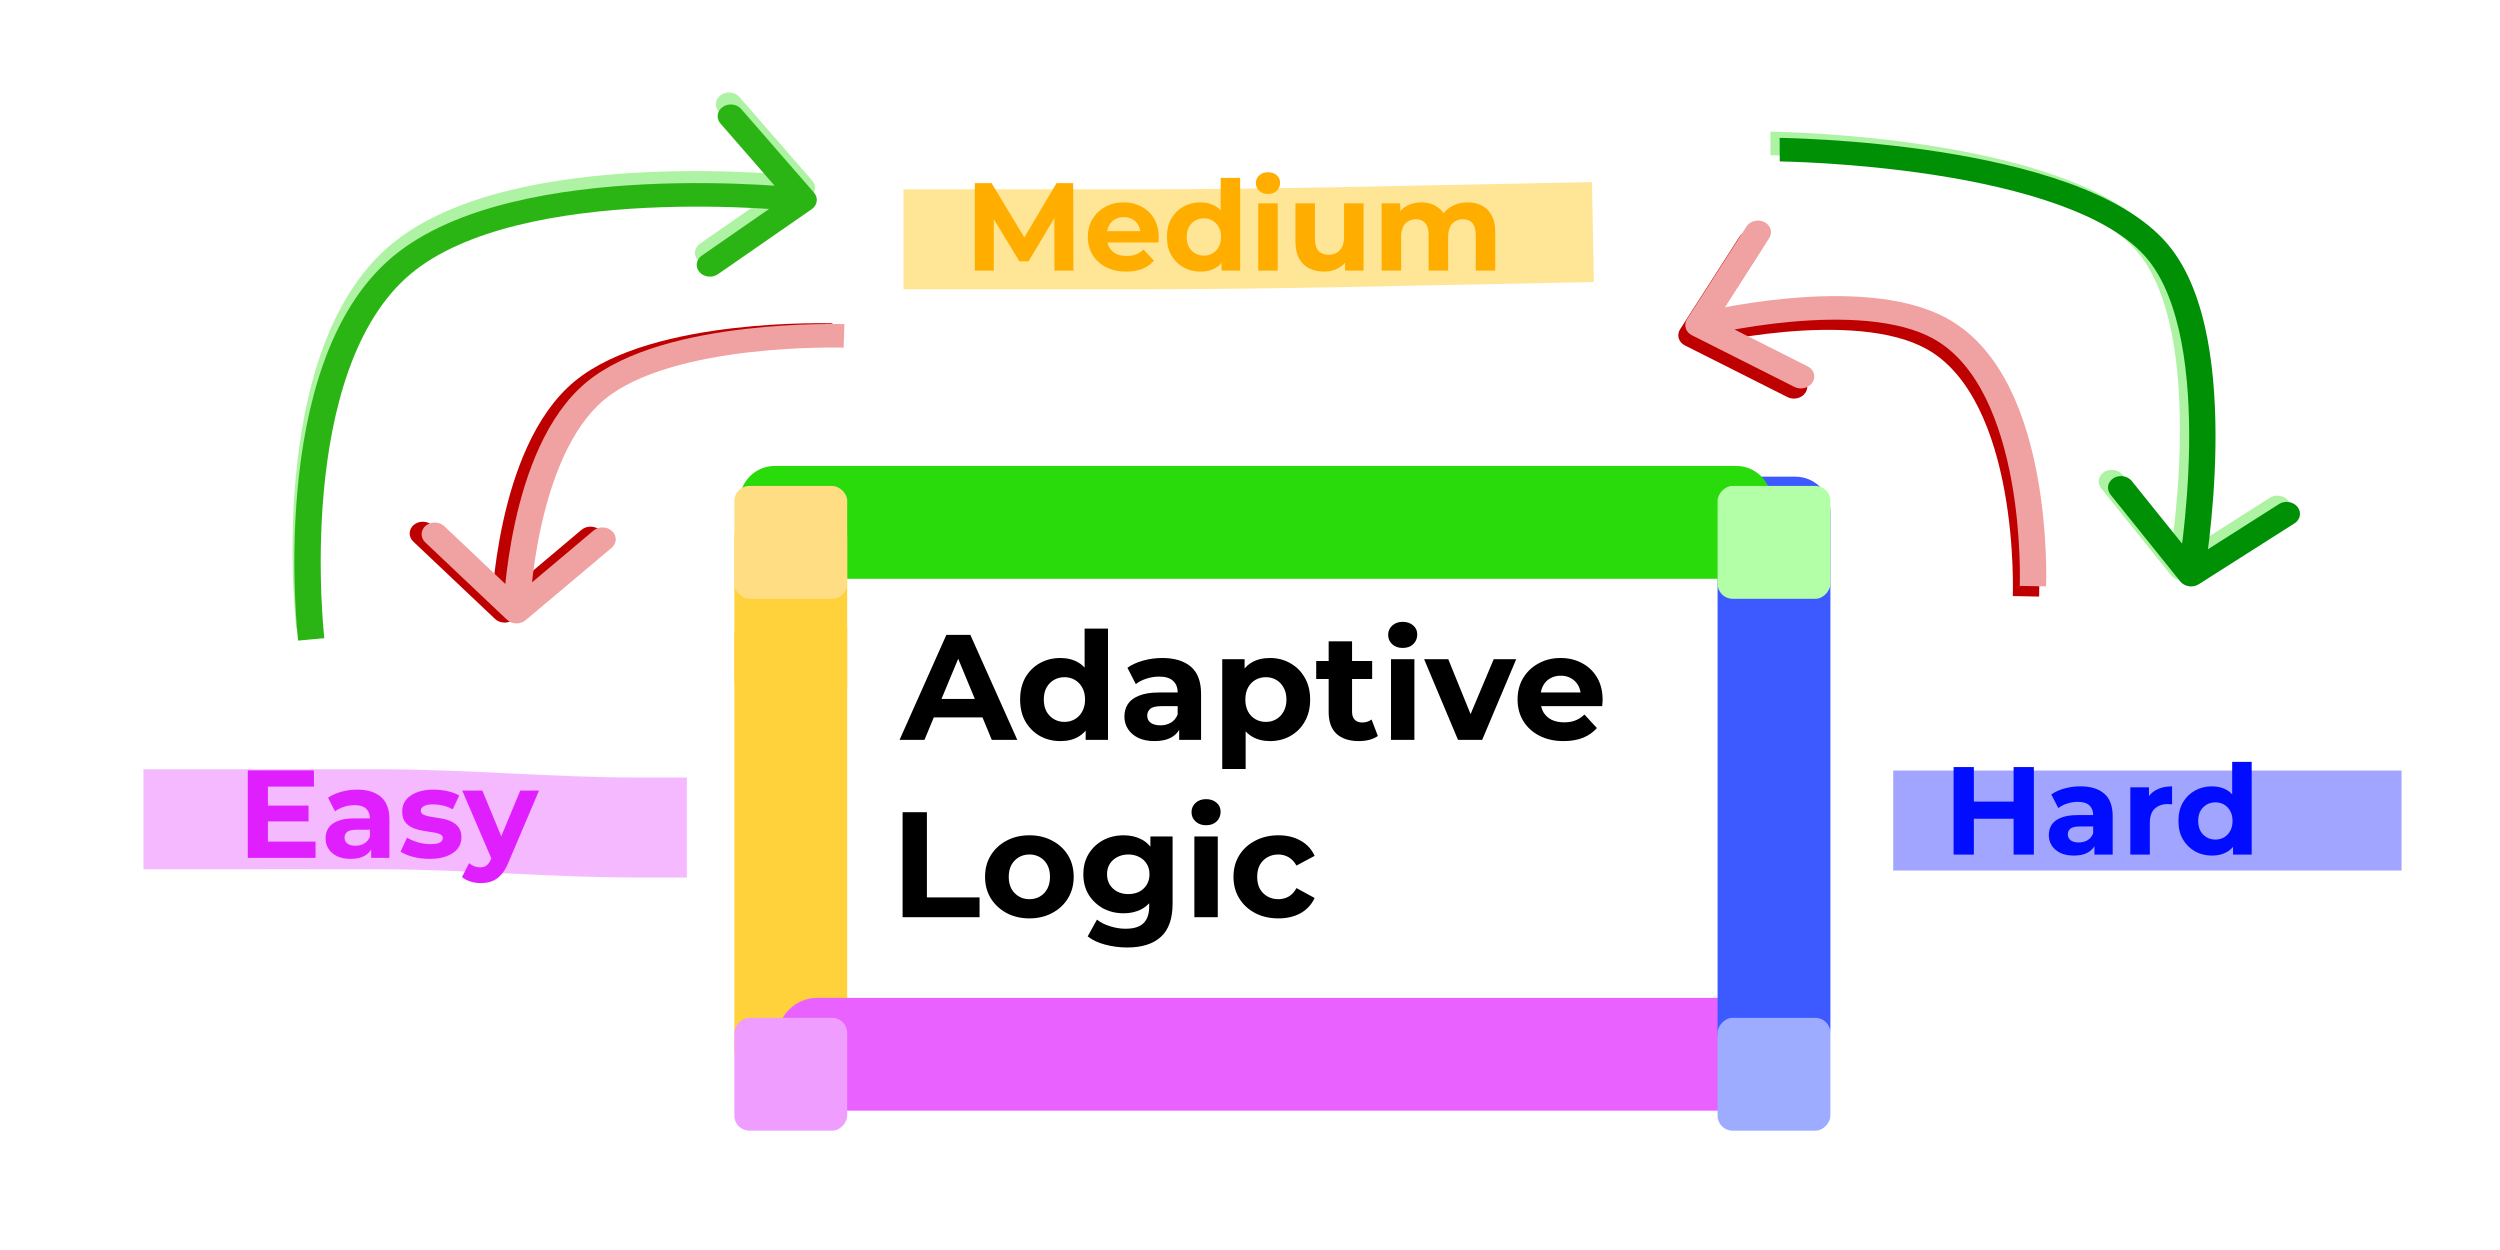 <svg width="500" height="250" viewBox="0 0 500 250" fill="none" xmlns="http://www.w3.org/2000/svg">
<rect width="500" height="250" fill="white"/>
<path d="M179.91 147.979L189.27 126.979H194.07L203.46 147.979H198.36L190.68 129.439H192.6L184.89 147.979H179.91ZM184.59 143.479L185.88 139.789H196.68L198 143.479H184.59ZM212.092 148.219C210.572 148.219 209.202 147.879 207.982 147.199C206.762 146.499 205.792 145.529 205.072 144.289C204.372 143.049 204.022 141.589 204.022 139.909C204.022 138.209 204.372 136.739 205.072 135.499C205.792 134.259 206.762 133.299 207.982 132.619C209.202 131.939 210.572 131.599 212.092 131.599C213.452 131.599 214.642 131.899 215.662 132.499C216.682 133.099 217.472 134.009 218.032 135.229C218.592 136.449 218.872 138.009 218.872 139.909C218.872 141.789 218.602 143.349 218.062 144.589C217.522 145.809 216.742 146.719 215.722 147.319C214.722 147.919 213.512 148.219 212.092 148.219ZM212.902 144.379C213.662 144.379 214.352 144.199 214.972 143.839C215.592 143.479 216.082 142.969 216.442 142.309C216.822 141.629 217.012 140.829 217.012 139.909C217.012 138.969 216.822 138.169 216.442 137.509C216.082 136.849 215.592 136.339 214.972 135.979C214.352 135.619 213.662 135.439 212.902 135.439C212.122 135.439 211.422 135.619 210.802 135.979C210.182 136.339 209.682 136.849 209.302 137.509C208.942 138.169 208.762 138.969 208.762 139.909C208.762 140.829 208.942 141.629 209.302 142.309C209.682 142.969 210.182 143.479 210.802 143.839C211.422 144.199 212.122 144.379 212.902 144.379ZM217.132 147.979V144.679L217.222 139.879L216.922 135.109V125.719H221.602V147.979H217.132ZM235.833 147.979V144.829L235.533 144.139V138.499C235.533 137.499 235.223 136.719 234.603 136.159C234.003 135.599 233.073 135.319 231.813 135.319C230.953 135.319 230.103 135.459 229.263 135.739C228.443 135.999 227.743 136.359 227.163 136.819L225.483 133.549C226.363 132.929 227.423 132.449 228.663 132.109C229.903 131.769 231.163 131.599 232.443 131.599C234.903 131.599 236.813 132.179 238.173 133.339C239.533 134.499 240.213 136.309 240.213 138.769V147.979H235.833ZM230.913 148.219C229.653 148.219 228.573 148.009 227.673 147.589C226.773 147.149 226.083 146.559 225.603 145.819C225.123 145.079 224.883 144.249 224.883 143.329C224.883 142.369 225.113 141.529 225.573 140.809C226.053 140.089 226.803 139.529 227.823 139.129C228.843 138.709 230.173 138.499 231.813 138.499H236.103V141.229H232.323C231.223 141.229 230.463 141.409 230.043 141.769C229.643 142.129 229.443 142.579 229.443 143.119C229.443 143.719 229.673 144.199 230.133 144.559C230.613 144.899 231.263 145.069 232.083 145.069C232.863 145.069 233.563 144.889 234.183 144.529C234.803 144.149 235.253 143.599 235.533 142.879L236.253 145.039C235.913 146.079 235.293 146.869 234.393 147.409C233.493 147.949 232.333 148.219 230.913 148.219ZM253.989 148.219C252.629 148.219 251.439 147.919 250.419 147.319C249.399 146.719 248.599 145.809 248.019 144.589C247.459 143.349 247.179 141.789 247.179 139.909C247.179 138.009 247.449 136.449 247.989 135.229C248.529 134.009 249.309 133.099 250.329 132.499C251.349 131.899 252.569 131.599 253.989 131.599C255.509 131.599 256.869 131.949 258.069 132.649C259.289 133.329 260.249 134.289 260.949 135.529C261.669 136.769 262.029 138.229 262.029 139.909C262.029 141.609 261.669 143.079 260.949 144.319C260.249 145.559 259.289 146.519 258.069 147.199C256.869 147.879 255.509 148.219 253.989 148.219ZM244.449 153.799V131.839H248.919V135.139L248.829 139.939L249.129 144.709V153.799H244.449ZM253.179 144.379C253.959 144.379 254.649 144.199 255.249 143.839C255.869 143.479 256.359 142.969 256.719 142.309C257.099 141.629 257.289 140.829 257.289 139.909C257.289 138.969 257.099 138.169 256.719 137.509C256.359 136.849 255.869 136.339 255.249 135.979C254.649 135.619 253.959 135.439 253.179 135.439C252.399 135.439 251.699 135.619 251.079 135.979C250.459 136.339 249.969 136.849 249.609 137.509C249.249 138.169 249.069 138.969 249.069 139.909C249.069 140.829 249.249 141.629 249.609 142.309C249.969 142.969 250.459 143.479 251.079 143.839C251.699 144.199 252.399 144.379 253.179 144.379ZM271.762 148.219C269.862 148.219 268.382 147.739 267.322 146.779C266.262 145.799 265.732 144.349 265.732 142.429V128.269H270.412V142.369C270.412 143.049 270.592 143.579 270.952 143.959C271.312 144.319 271.802 144.499 272.422 144.499C273.162 144.499 273.792 144.299 274.312 143.899L275.572 147.199C275.092 147.539 274.512 147.799 273.832 147.979C273.172 148.139 272.482 148.219 271.762 148.219ZM263.242 135.799V132.199H274.432V135.799H263.242ZM278.199 147.979V131.839H282.879V147.979H278.199ZM280.539 129.589C279.679 129.589 278.979 129.339 278.439 128.839C277.899 128.339 277.629 127.719 277.629 126.979C277.629 126.239 277.899 125.619 278.439 125.119C278.979 124.619 279.679 124.369 280.539 124.369C281.399 124.369 282.099 124.609 282.639 125.089C283.179 125.549 283.449 126.149 283.449 126.889C283.449 127.669 283.179 128.319 282.639 128.839C282.119 129.339 281.419 129.589 280.539 129.589ZM291.603 147.979L284.822 131.839H289.653L295.293 145.729H292.893L298.743 131.839H303.243L296.433 147.979H291.603ZM312.723 148.219C310.883 148.219 309.263 147.859 307.863 147.139C306.483 146.419 305.413 145.439 304.653 144.199C303.893 142.939 303.513 141.509 303.513 139.909C303.513 138.289 303.883 136.859 304.623 135.619C305.383 134.359 306.413 133.379 307.713 132.679C309.013 131.959 310.483 131.599 312.123 131.599C313.703 131.599 315.123 131.939 316.383 132.619C317.663 133.279 318.673 134.239 319.413 135.499C320.153 136.739 320.523 138.229 320.523 139.969C320.523 140.149 320.513 140.359 320.493 140.599C320.473 140.819 320.453 141.029 320.433 141.229H307.323V138.499H317.973L316.173 139.309C316.173 138.469 316.003 137.739 315.663 137.119C315.323 136.499 314.853 136.019 314.253 135.679C313.653 135.319 312.953 135.139 312.153 135.139C311.353 135.139 310.643 135.319 310.023 135.679C309.423 136.019 308.953 136.509 308.613 137.149C308.273 137.769 308.103 138.509 308.103 139.369V140.089C308.103 140.969 308.293 141.749 308.673 142.429C309.073 143.089 309.623 143.599 310.323 143.959C311.043 144.299 311.883 144.469 312.843 144.469C313.703 144.469 314.453 144.339 315.093 144.079C315.753 143.819 316.353 143.429 316.893 142.909L319.383 145.609C318.643 146.449 317.713 147.099 316.593 147.559C315.473 147.999 314.183 148.219 312.723 148.219Z" fill="black"/>
<path d="M180.521 183.438V162.438H185.381V179.478H195.911V183.438H180.521ZM205.889 183.678C204.169 183.678 202.639 183.318 201.299 182.598C199.979 181.878 198.929 180.898 198.149 179.658C197.389 178.398 197.009 176.968 197.009 175.368C197.009 173.748 197.389 172.318 198.149 171.078C198.929 169.818 199.979 168.838 201.299 168.138C202.639 167.418 204.169 167.058 205.889 167.058C207.589 167.058 209.109 167.418 210.449 168.138C211.789 168.838 212.839 169.808 213.599 171.048C214.359 172.288 214.739 173.728 214.739 175.368C214.739 176.968 214.359 178.398 213.599 179.658C212.839 180.898 211.789 181.878 210.449 182.598C209.109 183.318 207.589 183.678 205.889 183.678ZM205.889 179.838C206.669 179.838 207.369 179.658 207.989 179.298C208.609 178.938 209.099 178.428 209.459 177.768C209.819 177.088 209.999 176.288 209.999 175.368C209.999 174.428 209.819 173.628 209.459 172.968C209.099 172.308 208.609 171.798 207.989 171.438C207.369 171.078 206.669 170.898 205.889 170.898C205.109 170.898 204.409 171.078 203.789 171.438C203.169 171.798 202.669 172.308 202.289 172.968C201.929 173.628 201.749 174.428 201.749 175.368C201.749 176.288 201.929 177.088 202.289 177.768C202.669 178.428 203.169 178.938 203.789 179.298C204.409 179.658 205.109 179.838 205.889 179.838ZM225.457 189.498C223.937 189.498 222.467 189.308 221.047 188.928C219.647 188.568 218.477 188.018 217.537 187.278L219.397 183.918C220.077 184.478 220.937 184.918 221.977 185.238C223.037 185.578 224.077 185.748 225.097 185.748C226.757 185.748 227.957 185.378 228.697 184.638C229.457 183.898 229.837 182.798 229.837 181.338V178.908L230.137 174.858L230.077 170.778V167.298H234.517V180.738C234.517 183.738 233.737 185.948 232.177 187.368C230.617 188.788 228.377 189.498 225.457 189.498ZM224.737 182.658C223.237 182.658 221.877 182.338 220.657 181.698C219.457 181.038 218.487 180.128 217.747 178.968C217.027 177.788 216.667 176.418 216.667 174.858C216.667 173.278 217.027 171.908 217.747 170.748C218.487 169.568 219.457 168.658 220.657 168.018C221.877 167.378 223.237 167.058 224.737 167.058C226.097 167.058 227.297 167.338 228.337 167.898C229.377 168.438 230.187 169.288 230.767 170.448C231.347 171.588 231.637 173.058 231.637 174.858C231.637 176.638 231.347 178.108 230.767 179.268C230.187 180.408 229.377 181.258 228.337 181.818C227.297 182.378 226.097 182.658 224.737 182.658ZM225.667 178.818C226.487 178.818 227.217 178.658 227.857 178.338C228.497 177.998 228.997 177.528 229.357 176.928C229.717 176.328 229.897 175.638 229.897 174.858C229.897 174.058 229.717 173.368 229.357 172.788C228.997 172.188 228.497 171.728 227.857 171.408C227.217 171.068 226.487 170.898 225.667 170.898C224.847 170.898 224.117 171.068 223.477 171.408C222.837 171.728 222.327 172.188 221.947 172.788C221.587 173.368 221.407 174.058 221.407 174.858C221.407 175.638 221.587 176.328 221.947 176.928C222.327 177.528 222.837 177.998 223.477 178.338C224.117 178.658 224.847 178.818 225.667 178.818ZM238.873 183.438V167.298H243.553V183.438H238.873ZM241.213 165.048C240.353 165.048 239.653 164.798 239.113 164.298C238.573 163.798 238.303 163.178 238.303 162.438C238.303 161.698 238.573 161.078 239.113 160.578C239.653 160.078 240.353 159.828 241.213 159.828C242.073 159.828 242.773 160.068 243.313 160.548C243.853 161.008 244.123 161.608 244.123 162.348C244.123 163.128 243.853 163.778 243.313 164.298C242.793 164.798 242.093 165.048 241.213 165.048ZM255.696 183.678C253.956 183.678 252.406 183.328 251.046 182.628C249.686 181.908 248.616 180.918 247.836 179.658C247.076 178.398 246.696 176.968 246.696 175.368C246.696 173.748 247.076 172.318 247.836 171.078C248.616 169.818 249.686 168.838 251.046 168.138C252.406 167.418 253.956 167.058 255.696 167.058C257.396 167.058 258.876 167.418 260.136 168.138C261.396 168.838 262.326 169.848 262.926 171.168L259.296 173.118C258.876 172.358 258.346 171.798 257.706 171.438C257.086 171.078 256.406 170.898 255.666 170.898C254.866 170.898 254.146 171.078 253.506 171.438C252.866 171.798 252.356 172.308 251.976 172.968C251.616 173.628 251.436 174.428 251.436 175.368C251.436 176.308 251.616 177.108 251.976 177.768C252.356 178.428 252.866 178.938 253.506 179.298C254.146 179.658 254.866 179.838 255.666 179.838C256.406 179.838 257.086 179.668 257.706 179.328C258.346 178.968 258.876 178.398 259.296 177.618L262.926 179.598C262.326 180.898 261.396 181.908 260.136 182.628C258.876 183.328 257.396 183.678 255.696 183.678Z" fill="black"/>
<path d="M80.001 50.645L81.805 52.363L80.001 50.645ZM161.987 39.444C163.137 38.646 163.345 37.167 162.452 36.141L147.89 19.407C146.996 18.38 145.339 18.194 144.189 18.992C143.038 19.789 142.83 21.268 143.723 22.295L156.667 37.169L140.002 48.722C138.851 49.52 138.643 50.998 139.537 52.025C140.43 53.052 142.087 53.238 143.238 52.441L161.987 39.444ZM61.884 125.484C64.508 125.24 64.508 125.241 64.508 125.241C64.508 125.241 64.508 125.24 64.507 125.24C64.507 125.239 64.507 125.237 64.507 125.234C64.506 125.229 64.505 125.221 64.504 125.209C64.501 125.185 64.497 125.149 64.492 125.1C64.481 125.002 64.466 124.854 64.446 124.658C64.407 124.267 64.352 123.685 64.29 122.934C64.167 121.433 64.017 119.259 63.913 116.583C63.703 111.226 63.677 103.883 64.403 95.921C65.13 87.949 66.605 79.423 69.369 71.676C72.139 63.911 76.144 57.096 81.805 52.363L78.198 48.927C71.634 54.415 67.261 62.065 64.342 70.248C61.416 78.45 59.891 87.356 59.145 95.539C58.398 103.731 58.426 111.265 58.64 116.747C58.748 119.49 58.901 121.725 59.029 123.278C59.093 124.055 59.15 124.662 59.192 125.077C59.212 125.285 59.229 125.445 59.241 125.554C59.247 125.609 59.252 125.651 59.255 125.679C59.257 125.694 59.258 125.705 59.259 125.713C59.259 125.717 59.26 125.72 59.26 125.723C59.26 125.724 59.26 125.725 59.26 125.725C59.26 125.726 59.26 125.727 61.884 125.484ZM81.805 52.363C87.198 47.854 94.684 44.743 103.087 42.661C111.468 40.585 120.583 39.577 129.059 39.166C137.525 38.756 145.286 38.946 150.932 39.238C153.754 39.385 156.041 39.556 157.619 39.691C158.408 39.758 159.019 39.816 159.43 39.857C159.635 39.878 159.791 39.894 159.893 39.905C159.944 39.91 159.982 39.914 160.007 39.917C160.019 39.918 160.028 39.919 160.034 39.92C160.036 39.92 160.038 39.92 160.039 39.92C160.04 39.92 160.04 39.92 160.04 39.92C160.04 39.92 160.04 39.92 160.369 37.585C160.698 35.249 160.697 35.249 160.696 35.248C160.695 35.248 160.694 35.248 160.693 35.248C160.69 35.248 160.687 35.248 160.683 35.247C160.674 35.246 160.663 35.245 160.647 35.243C160.617 35.24 160.573 35.235 160.515 35.229C160.4 35.217 160.232 35.199 160.014 35.178C159.577 35.134 158.939 35.074 158.121 35.004C156.486 34.864 154.133 34.688 151.238 34.538C145.454 34.238 137.488 34.043 128.773 34.465C120.068 34.886 110.546 35.927 101.676 38.124C92.827 40.316 84.446 43.704 78.198 48.927L81.805 52.363Z" fill="#AEF2A3"/>
<path d="M80.361 53.041L82.164 54.76L80.361 53.041ZM162.346 41.84C163.496 41.043 163.705 39.564 162.811 38.537L148.249 21.803C147.356 20.776 145.699 20.59 144.548 21.388C143.398 22.186 143.189 23.665 144.083 24.692L157.027 39.566L140.361 51.118C139.211 51.916 139.002 53.395 139.896 54.422C140.79 55.449 142.447 55.635 143.597 54.837L162.346 41.84ZM62.243 127.88C64.867 127.637 64.867 127.637 64.867 127.637C64.867 127.637 64.867 127.637 64.867 127.636C64.867 127.635 64.867 127.634 64.866 127.631C64.866 127.626 64.865 127.617 64.863 127.605C64.861 127.582 64.857 127.546 64.851 127.497C64.841 127.399 64.825 127.25 64.805 127.055C64.766 126.663 64.711 126.081 64.65 125.331C64.526 123.83 64.376 121.655 64.272 118.979C64.063 113.623 64.036 106.279 64.762 98.317C65.489 90.345 66.965 81.82 69.728 74.073C72.498 66.307 76.503 59.492 82.164 54.76L78.558 51.323C71.993 56.811 67.62 64.461 64.701 72.644C61.776 80.846 60.25 89.752 59.504 97.935C58.757 106.128 58.785 113.661 59 119.143C59.107 121.886 59.261 124.121 59.388 125.675C59.452 126.452 59.509 127.059 59.551 127.474C59.572 127.682 59.589 127.841 59.6 127.95C59.606 128.005 59.611 128.047 59.614 128.076C59.616 128.09 59.617 128.102 59.618 128.11C59.619 128.114 59.619 128.117 59.619 128.119C59.619 128.12 59.62 128.121 59.62 128.122C59.62 128.123 59.62 128.124 62.243 127.88ZM82.164 54.76C87.558 50.251 95.043 47.139 103.446 45.058C111.827 42.981 120.942 41.973 129.418 41.563C137.885 41.153 145.645 41.342 151.292 41.635C154.113 41.781 156.401 41.953 157.979 42.087C158.767 42.155 159.378 42.213 159.789 42.254C159.994 42.274 160.15 42.29 160.252 42.301C160.304 42.306 160.342 42.311 160.366 42.313C160.379 42.315 160.388 42.316 160.393 42.316C160.396 42.316 160.398 42.317 160.399 42.317C160.399 42.317 160.399 42.317 160.399 42.317C160.399 42.317 160.399 42.317 160.728 39.981C161.057 37.645 161.056 37.645 161.055 37.645C161.055 37.645 161.053 37.645 161.052 37.645C161.05 37.644 161.046 37.644 161.042 37.644C161.034 37.643 161.022 37.641 161.007 37.64C160.976 37.636 160.932 37.632 160.875 37.626C160.76 37.613 160.592 37.596 160.373 37.574C159.937 37.531 159.298 37.47 158.481 37.4C156.846 37.261 154.492 37.084 151.598 36.934C145.814 36.635 137.848 36.439 129.133 36.861C120.427 37.283 110.906 38.323 102.035 40.521C93.186 42.713 84.805 46.1 78.558 51.323L82.164 54.76Z" fill="#2BB514"/>
<path d="M429.667 49.088L431.767 47.695L429.667 49.088ZM434.204 115.043C435.06 116.108 436.708 116.365 437.885 115.616L457.062 103.417C458.239 102.669 458.499 101.199 457.643 100.133C456.787 99.068 455.139 98.811 453.962 99.56L436.916 110.403L424.516 94.973C423.66 93.908 422.012 93.651 420.835 94.4C419.659 95.148 419.398 96.619 420.254 97.684L434.204 115.043ZM354.088 28.691C354.102 31.049 354.102 31.049 354.102 31.049C354.102 31.049 354.103 31.049 354.103 31.049C354.104 31.049 354.106 31.049 354.109 31.049C354.115 31.049 354.125 31.049 354.137 31.049C354.163 31.049 354.203 31.05 354.256 31.051C354.363 31.052 354.524 31.055 354.737 31.059C355.161 31.068 355.791 31.084 356.601 31.111C358.221 31.164 360.56 31.263 363.422 31.443C369.151 31.803 376.949 32.487 385.245 33.78C393.554 35.075 402.282 36.97 409.906 39.724C417.575 42.495 423.847 46.038 427.568 50.481L431.767 47.695C427.191 42.229 419.868 38.268 411.81 35.356C403.708 32.429 394.578 30.462 386.067 29.136C377.542 27.807 369.556 27.108 363.706 26.74C360.779 26.556 358.381 26.455 356.71 26.399C355.875 26.372 355.221 26.355 354.773 26.346C354.549 26.341 354.377 26.338 354.26 26.337C354.201 26.336 354.156 26.335 354.125 26.335C354.109 26.334 354.097 26.334 354.089 26.334C354.085 26.334 354.081 26.334 354.079 26.334C354.078 26.334 354.077 26.334 354.076 26.334C354.075 26.334 354.074 26.334 354.088 28.691ZM427.568 50.481C430.929 54.497 433.118 60.329 434.415 67.072C435.702 73.77 436.067 81.131 435.968 88.01C435.869 94.879 435.309 101.207 434.773 105.821C434.505 108.126 434.243 109.999 434.049 111.293C433.952 111.939 433.872 112.44 433.817 112.778C433.789 112.947 433.768 113.075 433.753 113.16C433.746 113.202 433.74 113.234 433.737 113.254C433.735 113.264 433.734 113.272 433.733 113.276C433.733 113.279 433.732 113.28 433.732 113.281C433.732 113.282 433.732 113.282 433.732 113.282C433.732 113.282 433.732 113.282 436.335 113.687C438.937 114.093 438.938 114.092 438.938 114.091C438.938 114.091 438.938 114.09 438.938 114.089C438.938 114.087 438.939 114.084 438.939 114.081C438.941 114.074 438.942 114.065 438.944 114.053C438.949 114.028 438.955 113.992 438.963 113.946C438.979 113.852 439.002 113.715 439.031 113.538C439.089 113.182 439.173 112.661 439.273 111.994C439.473 110.661 439.74 108.741 440.014 106.384C440.562 101.674 441.136 95.198 441.238 88.147C441.339 81.107 440.97 73.433 439.608 66.346C438.254 59.303 435.874 52.6 431.767 47.695L427.568 50.481Z" fill="#AEF2A3"/>
<path d="M431.519 50.332L433.618 48.939L431.519 50.332ZM436.055 116.287C436.911 117.352 438.559 117.609 439.736 116.86L458.914 104.662C460.091 103.913 460.351 102.443 459.495 101.377C458.639 100.312 456.991 100.056 455.814 100.804L438.767 111.647L426.368 96.217C425.512 95.152 423.864 94.895 422.687 95.644C421.51 96.393 421.25 97.863 422.106 98.928L436.055 116.287ZM355.94 29.936C355.954 32.293 355.954 32.293 355.954 32.293C355.954 32.293 355.954 32.293 355.955 32.293C355.956 32.293 355.958 32.293 355.961 32.293C355.967 32.293 355.976 32.293 355.989 32.293C356.015 32.293 356.055 32.294 356.108 32.295C356.215 32.296 356.376 32.299 356.588 32.304C357.013 32.312 357.642 32.328 358.452 32.355C360.072 32.408 362.412 32.507 365.274 32.687C371.003 33.047 378.8 33.731 387.096 35.024C395.406 36.32 404.134 38.214 411.757 40.968C419.426 43.739 425.699 47.282 429.419 51.726L433.618 48.939C429.043 43.474 421.72 39.512 413.662 36.601C405.559 33.673 396.43 31.707 387.918 30.38C379.394 29.051 371.407 28.352 365.558 27.984C362.631 27.8 360.232 27.699 358.562 27.643C357.726 27.616 357.072 27.599 356.625 27.59C356.401 27.585 356.229 27.582 356.111 27.581C356.053 27.58 356.007 27.579 355.976 27.579C355.961 27.579 355.949 27.578 355.94 27.578C355.936 27.578 355.933 27.578 355.93 27.578C355.929 27.578 355.928 27.578 355.927 27.578C355.927 27.578 355.926 27.578 355.94 29.936ZM429.419 51.726C432.781 55.741 434.97 61.573 436.266 68.316C437.554 75.014 437.919 82.375 437.82 89.254C437.721 96.123 437.161 102.451 436.624 107.065C436.356 109.37 436.095 111.243 435.901 112.537C435.804 113.183 435.724 113.685 435.668 114.022C435.641 114.191 435.619 114.319 435.605 114.404C435.597 114.446 435.592 114.478 435.588 114.498C435.587 114.508 435.585 114.516 435.585 114.521C435.584 114.523 435.584 114.525 435.584 114.525C435.584 114.526 435.584 114.526 435.584 114.526C435.584 114.526 435.584 114.526 438.186 114.931C440.789 115.337 440.789 115.336 440.789 115.336C440.789 115.335 440.789 115.334 440.79 115.333C440.79 115.331 440.79 115.329 440.791 115.325C440.792 115.319 440.794 115.309 440.796 115.297C440.8 115.272 440.806 115.236 440.814 115.19C440.83 115.096 440.853 114.96 440.883 114.782C440.941 114.426 441.024 113.905 441.124 113.238C441.324 111.905 441.592 109.985 441.866 107.628C442.414 102.918 442.988 96.442 443.089 89.391C443.19 82.351 442.822 74.677 441.459 67.59C440.105 60.547 437.726 53.844 433.618 48.939L429.419 51.726Z" fill="#009006"/>
<path d="M116.703 78.01L118.504 79.741L118.504 79.741L116.703 78.01ZM98.996 123.776C99.998 124.726 101.668 124.774 102.724 123.885L119.94 109.398C120.997 108.509 121.04 107.019 120.038 106.07C119.035 105.121 117.366 105.072 116.309 105.961L101.006 118.838L86.482 105.09C85.479 104.14 83.81 104.092 82.754 104.981C81.697 105.87 81.653 107.36 82.656 108.309L98.996 123.776ZM166.41 67.022C166.49 64.669 166.49 64.669 166.489 64.669C166.488 64.669 166.487 64.669 166.487 64.669C166.485 64.669 166.483 64.669 166.48 64.669C166.474 64.669 166.466 64.669 166.456 64.668C166.437 64.668 166.409 64.667 166.372 64.666C166.3 64.664 166.194 64.661 166.058 64.658C165.786 64.653 165.389 64.646 164.882 64.642C163.868 64.634 162.41 64.636 160.619 64.677C157.039 64.76 152.106 64.999 146.696 65.627C136.053 66.861 122.881 69.667 114.902 76.279L118.504 79.741C125.18 74.208 136.862 71.52 147.409 70.297C152.594 69.696 157.339 69.465 160.79 69.385C162.513 69.346 163.909 69.343 164.869 69.351C165.349 69.355 165.72 69.361 165.968 69.367C166.092 69.369 166.185 69.371 166.246 69.373C166.277 69.374 166.299 69.375 166.313 69.375C166.32 69.375 166.325 69.375 166.328 69.376C166.329 69.376 166.33 69.376 166.331 69.376C166.331 69.376 166.331 69.376 166.331 69.376C166.33 69.376 166.33 69.376 166.41 67.022ZM114.902 76.279C106.809 82.986 102.744 94.697 100.644 104.238C99.577 109.089 98.985 113.538 98.66 116.773C98.497 118.393 98.4 119.712 98.344 120.631C98.316 121.091 98.298 121.45 98.287 121.698C98.282 121.821 98.278 121.917 98.276 121.983C98.275 122.016 98.274 122.041 98.273 122.059C98.273 122.068 98.273 122.075 98.272 122.08C98.272 122.083 98.272 122.085 98.272 122.086C98.272 122.087 98.272 122.088 98.272 122.088C98.272 122.089 98.272 122.09 100.909 122.167C103.545 122.244 103.545 122.244 103.545 122.244C103.545 122.244 103.545 122.244 103.545 122.244C103.545 122.244 103.545 122.243 103.545 122.242C103.545 122.239 103.545 122.235 103.545 122.228C103.546 122.215 103.547 122.195 103.548 122.167C103.55 122.112 103.553 122.027 103.558 121.915C103.568 121.689 103.585 121.353 103.611 120.918C103.664 120.048 103.756 118.783 103.913 117.225C104.227 114.105 104.797 109.825 105.82 105.176C107.902 95.718 111.735 85.35 118.504 79.741L114.902 76.279Z" fill="#BE0000"/>
<path d="M119.094 78.17L120.895 79.901L120.895 79.901L119.094 78.17ZM101.386 123.937C102.389 124.886 104.058 124.935 105.115 124.046L122.331 109.558C123.387 108.669 123.431 107.179 122.428 106.23C121.426 105.281 119.756 105.232 118.7 106.121L103.397 118.999L88.873 105.25C87.87 104.3 86.201 104.252 85.144 105.141C84.088 106.03 84.044 107.52 85.047 108.469L101.386 123.937ZM168.801 67.183C168.881 64.829 168.88 64.829 168.879 64.829C168.879 64.829 168.878 64.829 168.877 64.829C168.875 64.829 168.873 64.829 168.87 64.829C168.865 64.829 168.857 64.829 168.847 64.828C168.827 64.828 168.799 64.827 168.763 64.826C168.69 64.824 168.585 64.821 168.449 64.819C168.176 64.813 167.78 64.806 167.272 64.802C166.258 64.794 164.801 64.796 163.009 64.838C159.43 64.92 154.497 65.159 149.086 65.787C138.444 67.021 125.272 69.827 117.293 76.439L120.895 79.901C127.571 74.368 139.253 71.68 149.8 70.457C154.984 69.856 159.73 69.625 163.181 69.546C164.904 69.506 166.3 69.504 167.26 69.511C167.74 69.515 168.11 69.521 168.358 69.527C168.482 69.529 168.576 69.532 168.637 69.533C168.667 69.534 168.69 69.535 168.704 69.535C168.711 69.535 168.716 69.536 168.718 69.536C168.72 69.536 168.721 69.536 168.721 69.536C168.721 69.536 168.721 69.536 168.721 69.536C168.721 69.536 168.721 69.536 168.801 67.183ZM117.293 76.439C109.2 83.146 105.135 94.858 103.035 104.399C101.968 109.249 101.376 113.698 101.05 116.933C100.887 118.553 100.791 119.872 100.735 120.791C100.707 121.251 100.689 121.611 100.678 121.858C100.673 121.981 100.669 122.077 100.666 122.143C100.665 122.176 100.664 122.201 100.664 122.219C100.663 122.228 100.663 122.235 100.663 122.24C100.663 122.243 100.663 122.245 100.663 122.247C100.663 122.247 100.663 122.248 100.663 122.249C100.663 122.249 100.663 122.25 103.299 122.327C105.936 122.404 105.936 122.404 105.936 122.404C105.936 122.404 105.936 122.405 105.936 122.404C105.936 122.404 105.936 122.403 105.936 122.402C105.936 122.399 105.936 122.395 105.936 122.388C105.937 122.376 105.937 122.355 105.938 122.328C105.94 122.272 105.944 122.187 105.949 122.075C105.958 121.85 105.975 121.513 106.002 121.078C106.055 120.208 106.147 118.944 106.304 117.385C106.618 114.266 107.188 109.985 108.211 105.336C110.293 95.878 114.125 85.511 120.895 79.901L117.293 76.439Z" fill="#F0A1A1"/>
<path d="M386.838 67.851L388.265 65.851L388.265 65.851L386.838 67.851ZM336.011 65.872C335.282 67.009 335.713 68.445 336.973 69.079L357.505 79.424C358.765 80.058 360.377 79.652 361.106 78.516C361.835 77.379 361.404 75.943 360.144 75.308L341.893 66.114L352.448 49.653C353.177 48.517 352.746 47.081 351.486 46.446C350.226 45.811 348.614 46.218 347.885 47.354L336.011 65.872ZM405.188 119.264C407.821 119.314 407.821 119.313 407.821 119.312C407.821 119.312 407.821 119.311 407.821 119.31C407.821 119.308 407.822 119.305 407.822 119.302C407.822 119.296 407.822 119.287 407.823 119.276C407.823 119.254 407.825 119.222 407.826 119.181C407.828 119.099 407.832 118.979 407.836 118.824C407.843 118.515 407.851 118.065 407.853 117.49C407.859 116.342 407.844 114.697 407.762 112.691C407.599 108.683 407.171 103.207 406.102 97.359C405.036 91.523 403.319 85.236 400.54 79.643C397.77 74.066 393.852 68.996 388.265 65.851L385.41 69.851C389.808 72.327 393.177 76.494 395.718 81.61C398.252 86.711 399.875 92.575 400.9 98.187C401.923 103.786 402.337 109.056 402.495 112.932C402.574 114.867 402.588 116.448 402.583 117.541C402.58 118.087 402.573 118.511 402.566 118.795C402.563 118.938 402.559 119.045 402.557 119.115C402.556 119.151 402.555 119.177 402.555 119.193C402.554 119.201 402.554 119.207 402.554 119.211C402.554 119.212 402.554 119.214 402.554 119.214C402.554 119.214 402.554 119.214 402.554 119.214C402.554 119.214 402.554 119.214 405.188 119.264ZM388.265 65.851C383.796 63.335 378.322 62.09 372.802 61.569C367.26 61.045 361.5 61.235 356.323 61.706C351.137 62.178 346.475 62.937 343.111 63.577C341.426 63.897 340.062 64.189 339.115 64.402C338.641 64.508 338.271 64.595 338.016 64.656C337.889 64.686 337.791 64.71 337.723 64.727C337.689 64.735 337.663 64.741 337.644 64.746C337.635 64.748 337.628 64.75 337.622 64.751C337.619 64.752 337.617 64.753 337.616 64.753C337.615 64.753 337.614 64.754 337.613 64.754C337.613 64.754 337.612 64.754 338.292 67.022C338.973 69.289 338.972 69.29 338.972 69.29C338.972 69.29 338.972 69.29 338.972 69.29C338.972 69.29 338.973 69.289 338.974 69.289C338.977 69.288 338.981 69.287 338.988 69.286C339.001 69.282 339.021 69.277 339.049 69.27C339.105 69.257 339.191 69.236 339.306 69.208C339.536 69.153 339.88 69.073 340.326 68.972C341.219 68.772 342.52 68.494 344.134 68.187C347.366 67.572 351.833 66.845 356.779 66.395C361.734 65.945 367.107 65.778 372.171 66.256C377.257 66.737 381.86 67.853 385.41 69.851L388.265 65.851Z" fill="#BE0000"/>
<path d="M388.232 65.817L389.66 63.817L389.66 63.817L388.232 65.817ZM337.405 63.838C336.677 64.975 337.107 66.41 338.367 67.045L358.9 77.389C360.16 78.024 361.772 77.618 362.5 76.481C363.229 75.345 362.798 73.909 361.538 73.274L343.288 64.079L353.842 47.619C354.571 46.482 354.14 45.047 352.88 44.412C351.62 43.777 350.008 44.184 349.28 45.32L337.405 63.838ZM406.582 117.229C409.216 117.279 409.216 117.279 409.216 117.278C409.216 117.277 409.216 117.276 409.216 117.275C409.216 117.273 409.216 117.271 409.216 117.268C409.216 117.262 409.217 117.253 409.217 117.242C409.218 117.219 409.219 117.188 409.22 117.147C409.223 117.064 409.227 116.945 409.23 116.79C409.237 116.481 409.245 116.03 409.248 115.456C409.253 114.308 409.238 112.663 409.157 110.656C408.994 106.649 408.565 101.173 407.497 95.325C406.431 89.489 404.714 83.202 401.935 77.609C399.164 72.031 395.246 66.962 389.66 63.817L386.805 67.817C391.203 70.293 394.571 74.46 397.113 79.576C399.647 84.677 401.269 90.54 402.295 96.152C403.318 101.752 403.732 107.022 403.889 110.898C403.968 112.833 403.982 114.414 403.977 115.507C403.975 116.053 403.967 116.477 403.961 116.761C403.957 116.903 403.954 117.011 403.952 117.081C403.951 117.116 403.95 117.142 403.949 117.159C403.949 117.167 403.949 117.173 403.948 117.177C403.948 117.178 403.948 117.179 403.948 117.18C403.948 117.18 403.948 117.18 403.948 117.18C403.948 117.18 403.948 117.18 406.582 117.229ZM389.66 63.817C385.191 61.301 379.717 60.056 374.196 59.535C368.655 59.011 362.894 59.201 357.717 59.672C352.532 60.143 347.869 60.902 344.505 61.543C342.821 61.863 341.457 62.155 340.509 62.367C340.035 62.474 339.665 62.56 339.411 62.621C339.284 62.652 339.185 62.676 339.117 62.692C339.084 62.701 339.057 62.707 339.039 62.712C339.029 62.714 339.022 62.716 339.017 62.717C339.014 62.718 339.012 62.719 339.01 62.719C339.009 62.719 339.008 62.719 339.008 62.719C339.007 62.72 339.007 62.72 339.687 64.987C340.367 67.255 340.367 67.255 340.366 67.255C340.366 67.255 340.366 67.255 340.366 67.255C340.367 67.255 340.368 67.255 340.369 67.255C340.371 67.254 340.376 67.253 340.382 67.251C340.395 67.248 340.416 67.243 340.444 67.236C340.5 67.222 340.586 67.201 340.701 67.174C340.93 67.119 341.274 67.038 341.721 66.938C342.613 66.738 343.914 66.46 345.528 66.152C348.761 65.537 353.227 64.811 358.173 64.361C363.128 63.911 368.501 63.744 373.566 64.222C378.651 64.703 383.255 65.818 386.805 67.817L389.66 63.817Z" fill="#F0A1A1"/>
<path d="M190.699 47.858C210.359 47.858 208.947 47.869 228.607 47.858C255.286 47.844 281.923 47.117 308.59 46.605" stroke="#FFE696" stroke-width="20" stroke-linecap="square"/>
<path d="M38.691 163.854C51.236 163.854 63.782 163.831 76.326 163.854C93.377 163.886 110.36 165.503 127.373 165.503" stroke="#F5B9FF" stroke-width="20" stroke-linecap="square"/>
<path d="M194.962 54.121V36.621H198.312L205.762 48.971H203.987L211.312 36.621H214.637L214.687 54.121H210.887L210.862 42.446H211.562L205.712 52.271H203.887L197.912 42.446H198.762V54.121H194.962ZM225.239 54.321C223.705 54.321 222.355 54.021 221.189 53.421C220.039 52.821 219.147 52.004 218.514 50.971C217.88 49.921 217.564 48.729 217.564 47.396C217.564 46.046 217.872 44.854 218.489 43.821C219.122 42.771 219.98 41.954 221.064 41.371C222.147 40.771 223.372 40.471 224.739 40.471C226.055 40.471 227.239 40.754 228.289 41.321C229.355 41.871 230.197 42.671 230.814 43.721C231.43 44.754 231.739 45.996 231.739 47.446C231.739 47.596 231.73 47.771 231.714 47.971C231.697 48.154 231.68 48.329 231.664 48.496H220.739V46.221H229.614L228.114 46.896C228.114 46.196 227.972 45.588 227.689 45.071C227.405 44.554 227.014 44.154 226.514 43.871C226.014 43.571 225.43 43.421 224.764 43.421C224.097 43.421 223.505 43.571 222.989 43.871C222.489 44.154 222.097 44.563 221.814 45.096C221.53 45.613 221.389 46.229 221.389 46.946V47.546C221.389 48.279 221.547 48.929 221.864 49.496C222.197 50.046 222.655 50.471 223.239 50.771C223.839 51.054 224.539 51.196 225.339 51.196C226.055 51.196 226.68 51.088 227.214 50.871C227.764 50.654 228.264 50.329 228.714 49.896L230.789 52.146C230.172 52.846 229.397 53.388 228.464 53.771C227.53 54.138 226.455 54.321 225.239 54.321ZM240.11 54.321C238.843 54.321 237.702 54.038 236.685 53.471C235.668 52.888 234.86 52.079 234.26 51.046C233.677 50.013 233.385 48.796 233.385 47.396C233.385 45.979 233.677 44.754 234.26 43.721C234.86 42.688 235.668 41.888 236.685 41.321C237.702 40.754 238.843 40.471 240.11 40.471C241.243 40.471 242.235 40.721 243.085 41.221C243.935 41.721 244.593 42.479 245.06 43.496C245.527 44.513 245.76 45.813 245.76 47.396C245.76 48.963 245.535 50.263 245.085 51.296C244.635 52.313 243.985 53.071 243.135 53.571C242.302 54.071 241.293 54.321 240.11 54.321ZM240.785 51.121C241.418 51.121 241.993 50.971 242.51 50.671C243.027 50.371 243.435 49.946 243.735 49.396C244.052 48.829 244.21 48.163 244.21 47.396C244.21 46.613 244.052 45.946 243.735 45.396C243.435 44.846 243.027 44.421 242.51 44.121C241.993 43.821 241.418 43.671 240.785 43.671C240.135 43.671 239.552 43.821 239.035 44.121C238.518 44.421 238.102 44.846 237.785 45.396C237.485 45.946 237.335 46.613 237.335 47.396C237.335 48.163 237.485 48.829 237.785 49.396C238.102 49.946 238.518 50.371 239.035 50.671C239.552 50.971 240.135 51.121 240.785 51.121ZM244.31 54.121V51.371L244.385 47.371L244.135 43.396V35.571H248.035V54.121H244.31ZM251.645 54.121V40.671H255.545V54.121H251.645ZM253.595 38.796C252.878 38.796 252.295 38.588 251.845 38.171C251.395 37.754 251.17 37.238 251.17 36.621C251.17 36.004 251.395 35.488 251.845 35.071C252.295 34.654 252.878 34.446 253.595 34.446C254.311 34.446 254.895 34.646 255.345 35.046C255.795 35.429 256.02 35.929 256.02 36.546C256.02 37.196 255.795 37.738 255.345 38.171C254.911 38.588 254.328 38.796 253.595 38.796ZM264.839 54.321C263.723 54.321 262.723 54.104 261.839 53.671C260.973 53.238 260.298 52.579 259.814 51.696C259.331 50.796 259.089 49.654 259.089 48.271V40.671H262.989V47.696C262.989 48.813 263.223 49.638 263.689 50.171C264.173 50.688 264.848 50.946 265.714 50.946C266.314 50.946 266.848 50.821 267.314 50.571C267.781 50.304 268.148 49.904 268.414 49.371C268.681 48.821 268.814 48.138 268.814 47.321V40.671H272.714V54.121H269.014V50.421L269.689 51.496C269.239 52.429 268.573 53.138 267.689 53.621C266.823 54.088 265.873 54.321 264.839 54.321ZM293.552 40.471C294.619 40.471 295.561 40.688 296.377 41.121C297.211 41.538 297.861 42.188 298.327 43.071C298.811 43.938 299.052 45.054 299.052 46.421V54.121H295.152V47.021C295.152 45.938 294.927 45.138 294.477 44.621C294.027 44.104 293.394 43.846 292.577 43.846C292.011 43.846 291.502 43.979 291.052 44.246C290.602 44.496 290.252 44.879 290.002 45.396C289.752 45.913 289.627 46.571 289.627 47.371V54.121H285.727V47.021C285.727 45.938 285.502 45.138 285.052 44.621C284.619 44.104 283.994 43.846 283.177 43.846C282.611 43.846 282.102 43.979 281.652 44.246C281.202 44.496 280.852 44.879 280.602 45.396C280.352 45.913 280.227 46.571 280.227 47.371V54.121H276.327V40.671H280.052V44.346L279.352 43.271C279.819 42.354 280.477 41.663 281.327 41.196C282.194 40.713 283.177 40.471 284.277 40.471C285.511 40.471 286.586 40.788 287.502 41.421C288.436 42.038 289.052 42.988 289.352 44.271L287.977 43.896C288.427 42.846 289.144 42.013 290.127 41.396C291.127 40.779 292.269 40.471 293.552 40.471Z" fill="#FFAE00"/>
<path d="M53.284 161.125H61.709V164.275H53.284V161.125ZM53.584 168.325H63.109V171.575H49.559V154.075H62.784V157.325H53.584V168.325ZM74.234 171.575V168.95L73.984 168.375V163.675C73.984 162.842 73.725 162.192 73.209 161.725C72.709 161.259 71.934 161.025 70.884 161.025C70.167 161.025 69.459 161.142 68.759 161.375C68.075 161.592 67.492 161.892 67.009 162.275L65.609 159.55C66.342 159.034 67.225 158.634 68.259 158.35C69.292 158.067 70.342 157.925 71.409 157.925C73.459 157.925 75.05 158.409 76.184 159.375C77.317 160.342 77.884 161.85 77.884 163.9V171.575H74.234ZM70.134 171.775C69.084 171.775 68.184 171.6 67.434 171.25C66.684 170.884 66.109 170.392 65.709 169.775C65.309 169.159 65.109 168.467 65.109 167.7C65.109 166.9 65.3 166.2 65.684 165.6C66.084 165 66.709 164.534 67.559 164.2C68.409 163.85 69.517 163.675 70.884 163.675H74.459V165.95H71.309C70.392 165.95 69.759 166.1 69.409 166.4C69.075 166.7 68.909 167.075 68.909 167.525C68.909 168.025 69.1 168.425 69.484 168.725C69.884 169.009 70.425 169.15 71.109 169.15C71.759 169.15 72.342 169 72.859 168.7C73.375 168.384 73.75 167.925 73.984 167.325L74.584 169.125C74.3 169.992 73.784 170.65 73.034 171.1C72.284 171.55 71.317 171.775 70.134 171.775ZM85.938 171.775C84.788 171.775 83.68 171.642 82.613 171.375C81.563 171.092 80.73 170.742 80.113 170.325L81.413 167.525C82.03 167.909 82.755 168.225 83.588 168.475C84.438 168.709 85.272 168.825 86.088 168.825C86.988 168.825 87.622 168.717 87.988 168.5C88.372 168.284 88.563 167.984 88.563 167.6C88.563 167.284 88.413 167.05 88.113 166.9C87.83 166.734 87.447 166.609 86.963 166.525C86.48 166.442 85.947 166.359 85.363 166.275C84.797 166.192 84.222 166.084 83.638 165.95C83.055 165.8 82.522 165.584 82.038 165.3C81.555 165.017 81.163 164.634 80.863 164.15C80.58 163.667 80.438 163.042 80.438 162.275C80.438 161.425 80.68 160.675 81.163 160.025C81.663 159.375 82.38 158.867 83.313 158.5C84.247 158.117 85.363 157.925 86.663 157.925C87.58 157.925 88.513 158.025 89.463 158.225C90.413 158.425 91.205 158.717 91.838 159.1L90.538 161.875C89.888 161.492 89.23 161.234 88.563 161.1C87.913 160.95 87.28 160.875 86.663 160.875C85.797 160.875 85.163 160.992 84.763 161.225C84.363 161.459 84.163 161.759 84.163 162.125C84.163 162.459 84.305 162.709 84.588 162.875C84.888 163.042 85.28 163.175 85.763 163.275C86.247 163.375 86.772 163.467 87.338 163.55C87.922 163.617 88.505 163.725 89.088 163.875C89.672 164.025 90.197 164.242 90.663 164.525C91.147 164.792 91.538 165.167 91.838 165.65C92.138 166.117 92.288 166.734 92.288 167.5C92.288 168.334 92.038 169.075 91.538 169.725C91.038 170.359 90.313 170.859 89.363 171.225C88.43 171.592 87.288 171.775 85.938 171.775ZM96.15 176.625C95.45 176.625 94.759 176.517 94.075 176.3C93.392 176.084 92.834 175.784 92.4 175.4L93.825 172.625C94.125 172.892 94.467 173.1 94.85 173.25C95.25 173.4 95.642 173.475 96.025 173.475C96.575 173.475 97.009 173.342 97.325 173.075C97.659 172.825 97.959 172.4 98.225 171.8L98.925 170.15L99.225 169.725L104.05 158.125H107.8L101.725 172.4C101.292 173.484 100.792 174.334 100.225 174.95C99.675 175.567 99.059 176 98.375 176.25C97.709 176.5 96.967 176.625 96.15 176.625ZM98.45 172.1L92.45 158.125H96.475L101.125 169.375L98.45 172.1Z" fill="#E01FFF"/>
<path d="M388.645 164.109C415.865 164.109 443.079 164.109 470.311 164.109" stroke="#A2A5FF" stroke-width="20" stroke-linecap="square"/>
<path d="M402.72 153.417H406.77V170.917H402.72V153.417ZM394.77 170.917H390.72V153.417H394.77V170.917ZM403.02 163.742H394.47V160.317H403.02V163.742ZM418.885 170.917V168.292L418.635 167.717V163.017C418.635 162.184 418.377 161.534 417.86 161.067C417.36 160.6 416.585 160.367 415.535 160.367C414.818 160.367 414.11 160.484 413.41 160.717C412.727 160.934 412.143 161.234 411.66 161.617L410.26 158.892C410.993 158.375 411.877 157.975 412.91 157.692C413.943 157.409 414.993 157.267 416.06 157.267C418.11 157.267 419.702 157.75 420.835 158.717C421.968 159.684 422.535 161.192 422.535 163.242V170.917H418.885ZM414.785 171.117C413.735 171.117 412.835 170.942 412.085 170.592C411.335 170.225 410.76 169.734 410.36 169.117C409.96 168.5 409.76 167.809 409.76 167.042C409.76 166.242 409.952 165.542 410.335 164.942C410.735 164.342 411.36 163.875 412.21 163.542C413.06 163.192 414.168 163.017 415.535 163.017H419.11V165.292H415.96C415.043 165.292 414.41 165.442 414.06 165.742C413.727 166.042 413.56 166.417 413.56 166.867C413.56 167.367 413.752 167.767 414.135 168.067C414.535 168.35 415.077 168.492 415.76 168.492C416.41 168.492 416.993 168.342 417.51 168.042C418.027 167.725 418.402 167.267 418.635 166.667L419.235 168.467C418.952 169.334 418.435 169.992 417.685 170.442C416.935 170.892 415.968 171.117 414.785 171.117ZM426.065 170.917V157.467H429.79V161.267L429.265 160.167C429.665 159.217 430.306 158.5 431.19 158.017C432.073 157.517 433.148 157.267 434.415 157.267V160.867C434.248 160.85 434.098 160.842 433.965 160.842C433.831 160.825 433.69 160.817 433.54 160.817C432.473 160.817 431.606 161.125 430.94 161.742C430.29 162.342 429.965 163.284 429.965 164.567V170.917H426.065ZM442.411 171.117C441.144 171.117 440.003 170.834 438.986 170.267C437.969 169.684 437.161 168.875 436.561 167.842C435.978 166.809 435.686 165.592 435.686 164.192C435.686 162.775 435.978 161.55 436.561 160.517C437.161 159.484 437.969 158.684 438.986 158.117C440.003 157.55 441.144 157.267 442.411 157.267C443.544 157.267 444.536 157.517 445.386 158.017C446.236 158.517 446.894 159.275 447.361 160.292C447.828 161.309 448.061 162.609 448.061 164.192C448.061 165.759 447.836 167.059 447.386 168.092C446.936 169.109 446.286 169.867 445.436 170.367C444.603 170.867 443.594 171.117 442.411 171.117ZM443.086 167.917C443.719 167.917 444.294 167.767 444.811 167.467C445.328 167.167 445.736 166.742 446.036 166.192C446.353 165.625 446.511 164.959 446.511 164.192C446.511 163.409 446.353 162.742 446.036 162.192C445.736 161.642 445.328 161.217 444.811 160.917C444.294 160.617 443.719 160.467 443.086 160.467C442.436 160.467 441.853 160.617 441.336 160.917C440.819 161.217 440.403 161.642 440.086 162.192C439.786 162.742 439.636 163.409 439.636 164.192C439.636 164.959 439.786 165.625 440.086 166.192C440.403 166.742 440.819 167.167 441.336 167.467C441.853 167.767 442.436 167.917 443.086 167.917ZM446.611 170.917V168.167L446.686 164.167L446.436 160.192V152.367H450.336V170.917H446.611Z" fill="#020CFF"/>
<path d="M165.438 215.688C167.647 215.688 169.437 213.898 169.437 211.688L169.437 126.202C169.437 123.992 167.647 122.202 165.437 122.202L151.872 122.202C149.11 122.202 146.872 124.44 146.872 127.202L146.872 209.688C146.872 213.002 149.558 215.688 152.872 215.688L165.438 215.688Z" fill="#FFD13B"/>
<path d="M155.473 214.136C155.473 218.554 159.054 222.136 163.473 222.136H351.714C356.684 222.136 360.714 218.106 360.714 213.136V203.57C360.714 201.361 358.923 199.57 356.714 199.57H163.473C159.054 199.57 155.473 203.152 155.473 207.57V214.136Z" fill="#E962FF"/>
<path d="M359.082 212.465C362.948 212.465 366.082 209.331 366.082 205.465L366.082 102.338C366.082 98.472 362.948 95.338 359.082 95.338L348.516 95.338C345.755 95.338 343.516 97.576 343.516 100.338L343.516 206.465C343.516 209.779 346.203 212.465 349.516 212.465L359.082 212.465Z" fill="#3C5AFF"/>
<path d="M147.945 110.754C147.945 113.515 150.184 115.754 152.945 115.754L348.261 115.754C351.575 115.754 354.261 113.068 354.261 109.754V100.188C354.261 96.322 351.127 93.188 347.261 93.188L154.945 93.188C151.079 93.188 147.945 96.322 147.945 100.188V110.754Z" fill="#29DB0B"/>
<g filter="url(#filter0_d_1292_243)">
<rect width="22.566" height="22.566" rx="3" transform="matrix(1 0 0 -1 343.516 115.754)" fill="#B3FFA7"/>
</g>
<path d="M165.438 141.544C167.647 141.544 169.437 139.753 169.437 137.544L169.437 107.711C169.437 103.845 166.303 100.711 162.437 100.711L153.872 100.711C150.006 100.711 146.872 103.845 146.872 107.711L146.872 135.544C146.872 138.858 149.558 141.544 152.872 141.544L165.438 141.544Z" fill="#FFD13B"/>
<g filter="url(#filter1_d_1292_243)">
<rect width="22.566" height="22.566" rx="3" transform="matrix(1 0 0 -1 343.516 222.136)" fill="#9DACFF"/>
</g>
<g filter="url(#filter2_d_1292_243)">
<rect width="22.566" height="22.566" rx="3" transform="matrix(1 0 0 -1 146.871 222.136)" fill="#EF9DFF"/>
</g>
<g filter="url(#filter3_d_1292_243)">
<rect width="22.566" height="22.566" rx="3" transform="matrix(-8.42937e-08 -1 -1 8.42937e-08 169.438 115.754)" fill="#FFDE83"/>
</g>
<defs>
<filter id="filter0_d_1292_243" x="339.516" y="93.189" width="30.566" height="30.565" filterUnits="userSpaceOnUse" color-interpolation-filters="sRGB">
<feFlood flood-opacity="0" result="BackgroundImageFix"/>
<feColorMatrix in="SourceAlpha" type="matrix" values="0 0 0 0 0 0 0 0 0 0 0 0 0 0 0 0 0 0 127 0" result="hardAlpha"/>
<feOffset dy="4"/>
<feGaussianBlur stdDeviation="2"/>
<feComposite in2="hardAlpha" operator="out"/>
<feColorMatrix type="matrix" values="0 0 0 0 0 0 0 0 0 0 0 0 0 0 0 0 0 0 0.05 0"/>
<feBlend mode="normal" in2="BackgroundImageFix" result="effect1_dropShadow_1292_243"/>
<feBlend mode="normal" in="SourceGraphic" in2="effect1_dropShadow_1292_243" result="shape"/>
</filter>
<filter id="filter1_d_1292_243" x="339.516" y="199.57" width="30.566" height="30.565" filterUnits="userSpaceOnUse" color-interpolation-filters="sRGB">
<feFlood flood-opacity="0" result="BackgroundImageFix"/>
<feColorMatrix in="SourceAlpha" type="matrix" values="0 0 0 0 0 0 0 0 0 0 0 0 0 0 0 0 0 0 127 0" result="hardAlpha"/>
<feOffset dy="4"/>
<feGaussianBlur stdDeviation="2"/>
<feComposite in2="hardAlpha" operator="out"/>
<feColorMatrix type="matrix" values="0 0 0 0 0 0 0 0 0 0 0 0 0 0 0 0 0 0 0.05 0"/>
<feBlend mode="normal" in2="BackgroundImageFix" result="effect1_dropShadow_1292_243"/>
<feBlend mode="normal" in="SourceGraphic" in2="effect1_dropShadow_1292_243" result="shape"/>
</filter>
<filter id="filter2_d_1292_243" x="142.871" y="199.57" width="30.566" height="30.565" filterUnits="userSpaceOnUse" color-interpolation-filters="sRGB">
<feFlood flood-opacity="0" result="BackgroundImageFix"/>
<feColorMatrix in="SourceAlpha" type="matrix" values="0 0 0 0 0 0 0 0 0 0 0 0 0 0 0 0 0 0 127 0" result="hardAlpha"/>
<feOffset dy="4"/>
<feGaussianBlur stdDeviation="2"/>
<feComposite in2="hardAlpha" operator="out"/>
<feColorMatrix type="matrix" values="0 0 0 0 0 0 0 0 0 0 0 0 0 0 0 0 0 0 0.05 0"/>
<feBlend mode="normal" in2="BackgroundImageFix" result="effect1_dropShadow_1292_243"/>
<feBlend mode="normal" in="SourceGraphic" in2="effect1_dropShadow_1292_243" result="shape"/>
</filter>
<filter id="filter3_d_1292_243" x="142.871" y="93.189" width="30.566" height="30.565" filterUnits="userSpaceOnUse" color-interpolation-filters="sRGB">
<feFlood flood-opacity="0" result="BackgroundImageFix"/>
<feColorMatrix in="SourceAlpha" type="matrix" values="0 0 0 0 0 0 0 0 0 0 0 0 0 0 0 0 0 0 127 0" result="hardAlpha"/>
<feOffset dy="4"/>
<feGaussianBlur stdDeviation="2"/>
<feComposite in2="hardAlpha" operator="out"/>
<feColorMatrix type="matrix" values="0 0 0 0 0 0 0 0 0 0 0 0 0 0 0 0 0 0 0.05 0"/>
<feBlend mode="normal" in2="BackgroundImageFix" result="effect1_dropShadow_1292_243"/>
<feBlend mode="normal" in="SourceGraphic" in2="effect1_dropShadow_1292_243" result="shape"/>
</filter>
</defs>
</svg>
